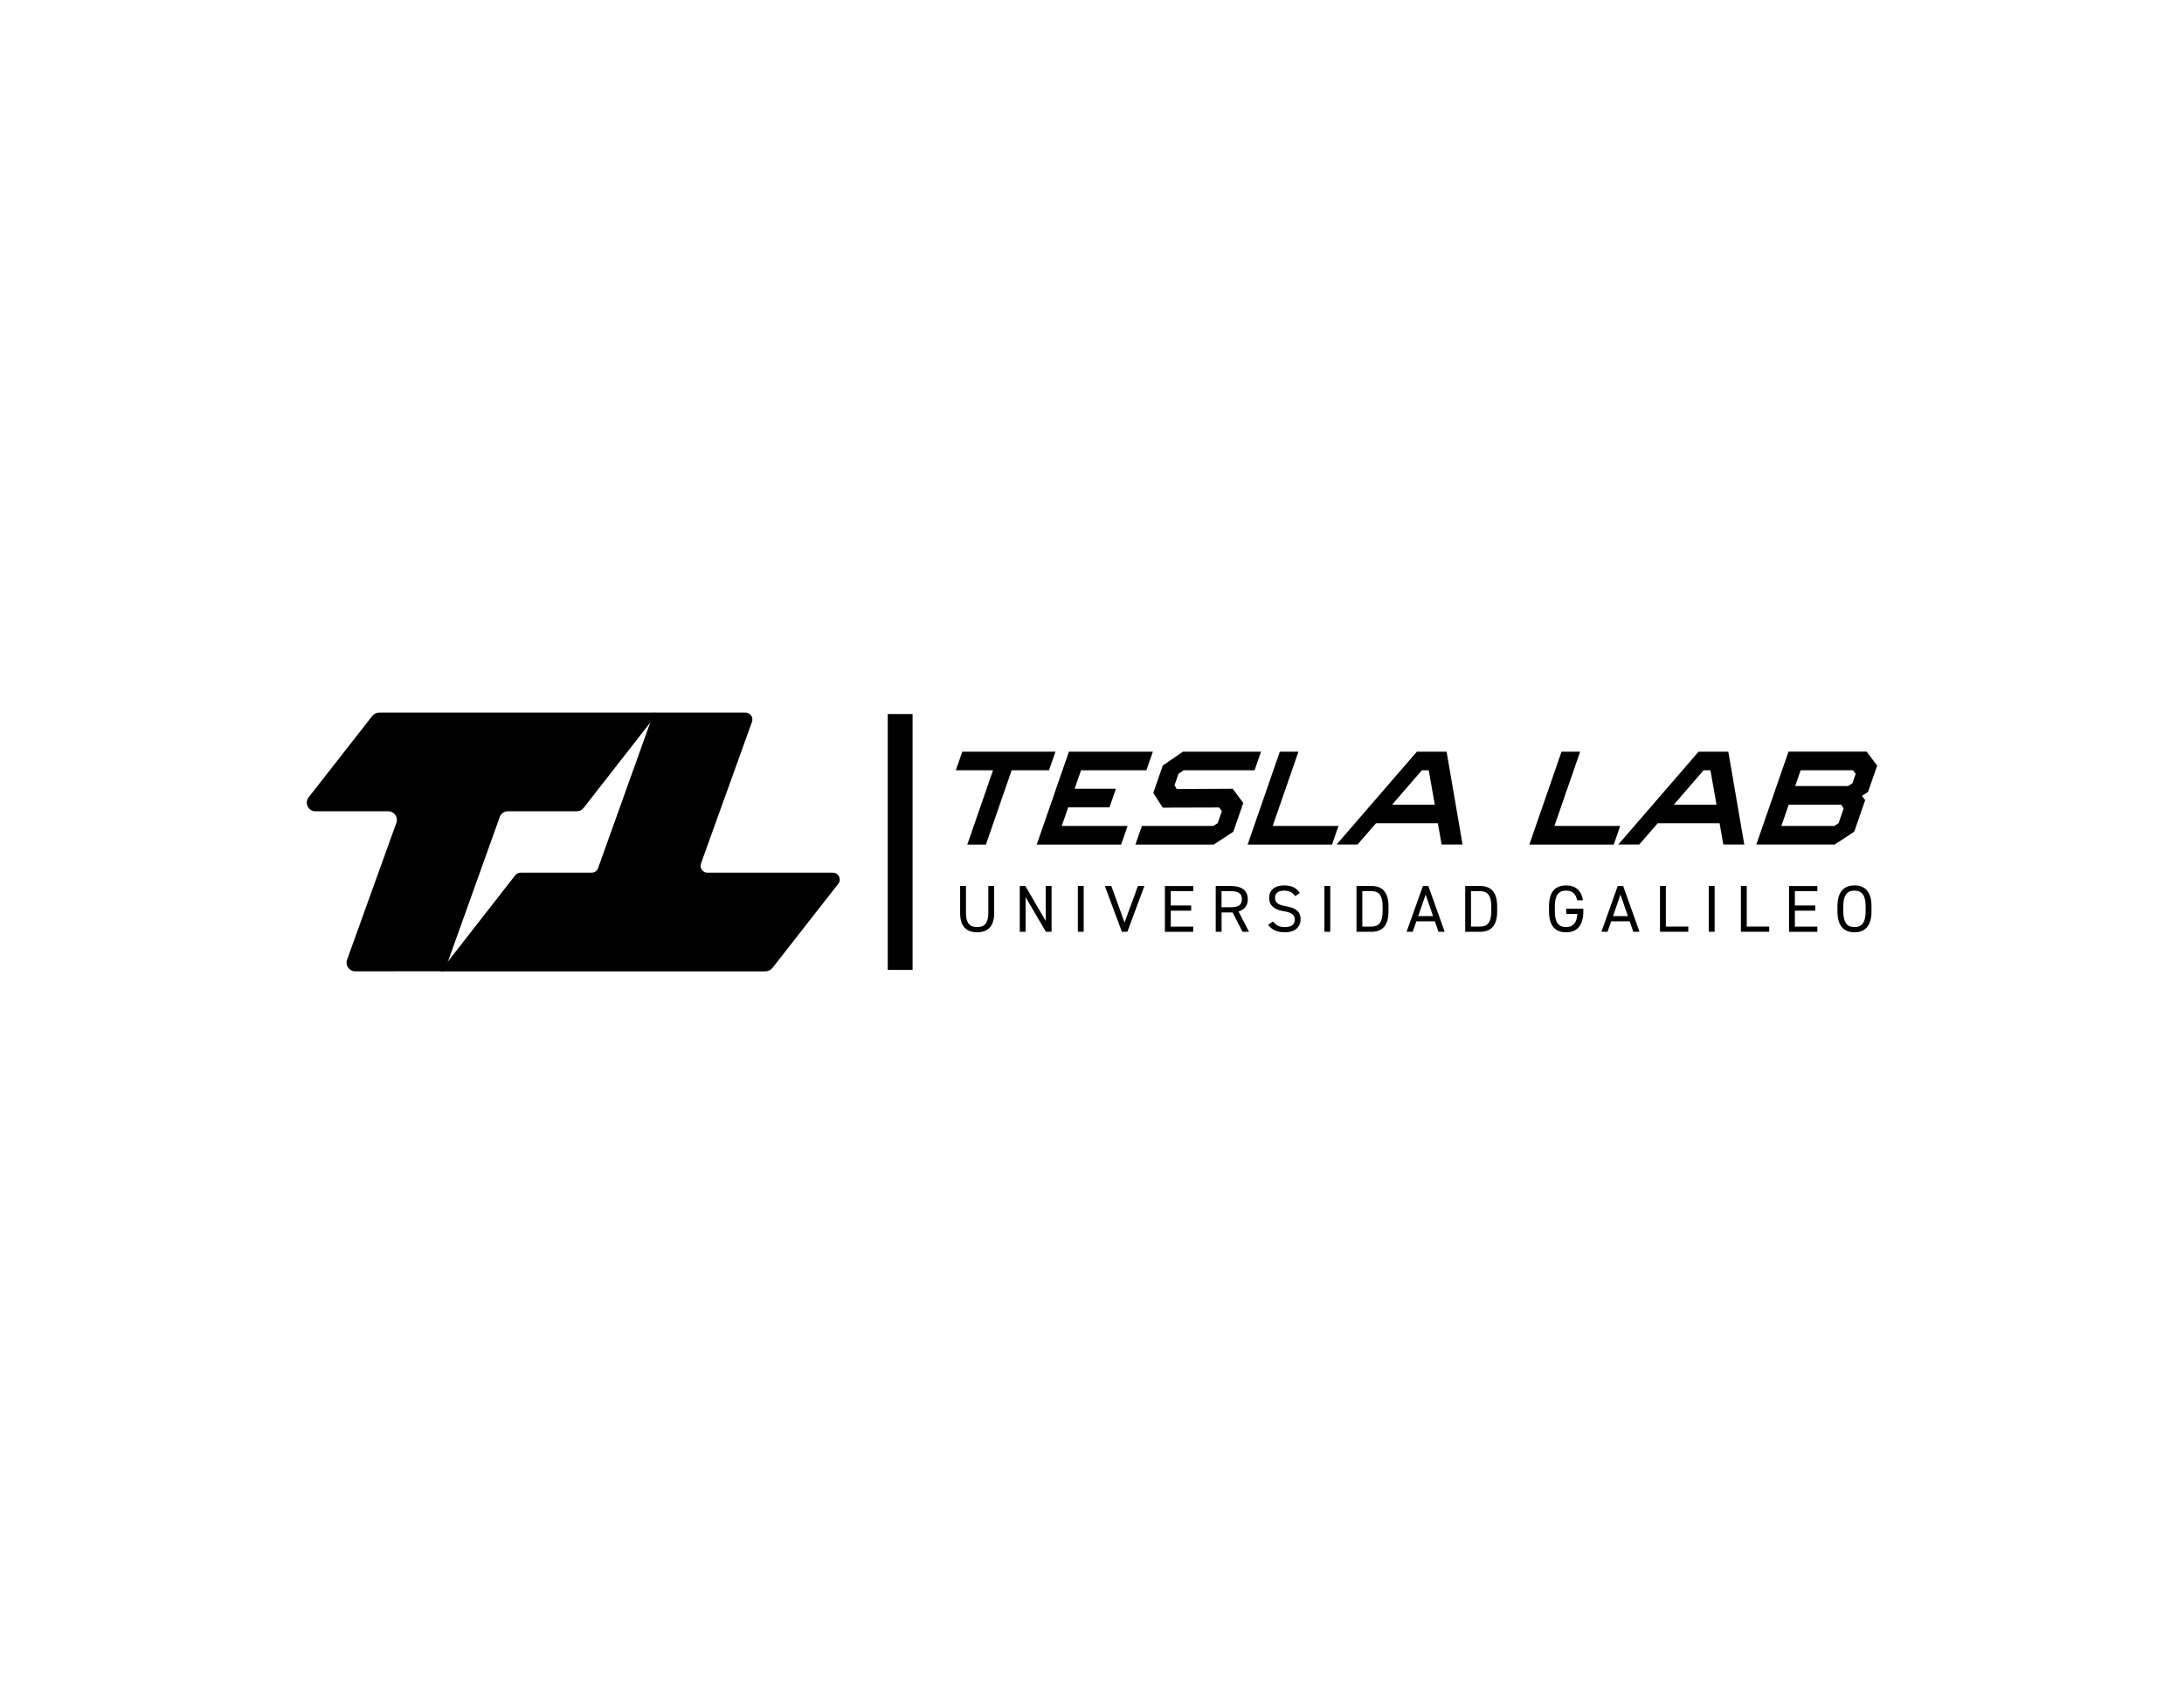 <?xml version="1.0" encoding="UTF-8"?>
<svg id="Capa_1" data-name="Capa 1" xmlns="http://www.w3.org/2000/svg" viewBox="0 0 792 612">
  <defs>
    <style>
      .cls-1 {
        stroke-width: 0px;
      }
    </style>
  </defs>
  <g>
    <path class="cls-1" d="m137.5,258.39h99.71c.57,0,.9.66.54,1.11l-26.12,33.46c-.59.76-1.5,1.2-2.46,1.2h-24.99c-1.32,0-2.5.83-2.95,2.07l-19.88,55.48c-.1.27-.36.46-.65.46l-31.89.03c-2.17,0-3.68-2.15-2.95-4.19l17.88-49.66c.73-2.04-.78-4.19-2.94-4.19h-26.41c-2.61,0-4.07-3-2.47-5.05l23.09-29.52c.59-.76,1.5-1.2,2.46-1.2Z"/>
    <path class="cls-1" d="m277.54,352.21h-117.89l27.17-34.82c.47-.61,1.2-.96,1.97-.96h25.74c1.05,0,1.99-.66,2.35-1.65l20.21-56.4h33.26c1.73,0,2.93,1.72,2.35,3.35l-18.49,51.36c-.59,1.63.62,3.34,2.35,3.34h45.46c2.08,0,3.25,2.39,1.97,4.03l-23.85,30.48c-.62.8-1.58,1.26-2.59,1.26Z"/>
  </g>
  <g>
    <g>
      <path class="cls-1" d="m360.52,321.25v9.84c0,4.91-2.39,6.95-6.17,6.95s-6.17-2.04-6.17-6.93v-9.87h2.12v9.87c0,3.63,1.43,5.05,4.05,5.05s4.05-1.42,4.05-5.05v-9.87h2.12Z"/>
      <path class="cls-1" d="m381.34,321.25v16.6h-2.07l-7.35-12.56v12.56h-2.12v-16.6h2.02l7.4,12.68v-12.68h2.12Z"/>
      <path class="cls-1" d="m392.99,337.85h-2.12v-16.6h2.12v16.6Z"/>
      <path class="cls-1" d="m403.01,321.25l4.79,13.23,4.86-13.23h2.34l-6.17,16.6h-2l-6.17-16.6h2.34Z"/>
      <path class="cls-1" d="m432.7,321.25v1.88h-8.14v5.2h7.4v1.88h-7.4v5.78h8.14v1.88h-10.26v-16.6h10.26Z"/>
      <path class="cls-1" d="m450.56,337.85l-3.55-7h-4.02v7h-2.12v-16.6h5.43c3.92,0,6.19,1.59,6.19,4.81,0,2.33-1.18,3.8-3.36,4.43l3.8,7.36h-2.37Zm-4.27-8.88c2.89,0,4.07-.87,4.07-2.91s-1.18-2.94-4.07-2.94h-3.31v5.85h3.31Z"/>
      <path class="cls-1" d="m469.71,324.93c-.91-1.16-1.9-2-4.05-2-1.97,0-3.31.87-3.31,2.6,0,1.97,1.53,2.65,4.02,3.08,3.28.55,5.28,1.71,5.28,4.79,0,2.17-1.48,4.64-5.72,4.64-2.76,0-4.79-.91-6.07-2.72l1.75-1.18c1.11,1.28,2.1,2.02,4.32,2.02,2.79,0,3.6-1.25,3.6-2.67,0-1.56-.81-2.62-4.02-3.1-3.21-.48-5.28-1.97-5.28-4.86,0-2.38,1.6-4.48,5.5-4.48,2.71,0,4.42.89,5.63,2.72l-1.65,1.16Z"/>
      <path class="cls-1" d="m482.4,337.85h-2.12v-16.6h2.12v16.6Z"/>
      <path class="cls-1" d="m491.92,337.85v-16.6h5.43c3.78,0,6.17,2.07,6.17,7.44v1.73c0,5.37-2.39,7.44-6.17,7.44h-5.43Zm9.47-7.44v-1.73c0-4.12-1.43-5.56-4.05-5.56h-3.31v12.85h3.31c2.62,0,4.05-1.44,4.05-5.56Z"/>
      <path class="cls-1" d="m510.08,337.85l5.92-16.6h1.97l5.92,16.6h-2.25l-1.31-3.8h-6.71l-1.31,3.8h-2.25Zm4.22-5.68h5.38l-2.69-7.8-2.69,7.8Z"/>
      <path class="cls-1" d="m531.33,337.85v-16.6h5.43c3.78,0,6.17,2.07,6.17,7.44v1.73c0,5.37-2.39,7.44-6.17,7.44h-5.43Zm9.47-7.44v-1.73c0-4.12-1.43-5.56-4.05-5.56h-3.31v12.85h3.31c2.62,0,4.05-1.44,4.05-5.56Z"/>
      <path class="cls-1" d="m574.17,329.5v.96c0,5.37-2.49,7.58-6.27,7.58s-6.17-2.21-6.17-7.58v-1.83c0-5.37,2.39-7.58,6.17-7.58,3.31,0,5.58,1.71,6.12,5.37h-2.07c-.54-2.48-1.88-3.49-4.05-3.49-2.62,0-4.05,1.59-4.05,5.7v1.83c0,4.12,1.43,5.7,4.05,5.7,2.39,0,3.9-1.35,4.12-4.79h-4.05v-1.88h6.19Z"/>
      <path class="cls-1" d="m580.73,337.85l5.92-16.6h1.97l5.92,16.6h-2.25l-1.31-3.8h-6.71l-1.31,3.8h-2.25Zm4.22-5.68h5.38l-2.69-7.8-2.69,7.8Z"/>
      <path class="cls-1" d="m604.1,335.97h8.14v1.88h-10.26v-16.6h2.12v14.73Z"/>
      <path class="cls-1" d="m621.79,337.85h-2.12v-16.6h2.12v16.6Z"/>
      <path class="cls-1" d="m633.44,335.97h8.14v1.88h-10.26v-16.6h2.12v14.73Z"/>
      <path class="cls-1" d="m659.03,321.25v1.88h-8.14v5.2h7.4v1.88h-7.4v5.78h8.14v1.88h-10.26v-16.6h10.26Z"/>
      <path class="cls-1" d="m672.5,338.04c-3.78,0-6.17-2.21-6.17-7.58v-1.83c0-5.37,2.39-7.58,6.17-7.58s6.17,2.21,6.17,7.58v1.83c0,5.37-2.39,7.58-6.17,7.58Zm-4.05-7.58c0,4.12,1.43,5.7,4.05,5.7s4.05-1.59,4.05-5.7v-1.83c0-4.12-1.43-5.7-4.05-5.7s-4.05,1.59-4.05,5.7v1.83Z"/>
    </g>
    <g>
      <path class="cls-1" d="m382.75,272.55l-2.34,6.75h-13.55l-9.33,26.93h-6.75l9.33-26.93h-13.49l2.34-6.75h33.79Z"/>
      <path class="cls-1" d="m385.04,299.48h23.87l-2.34,6.75h-30.61l11.67-33.68h30.44l-2.34,6.75h-23.7l-2.32,6.69h14.97l-2.34,6.75h-14.97l-2.34,6.75Z"/>
      <path class="cls-1" d="m428.95,272.55h28.35l-2.34,6.75h-25.74l-1.87,1.3-1.43,4.14.83,1.36,20.28-.11,3.83,5.16-3.61,10.43-7.11,4.65h-28.4l2.34-6.75h25.91l1.6-1.02,1.51-4.37-1.02-1.3-20.43.06-3.43-5.33,3.44-9.92,7.3-5.05Z"/>
      <path class="cls-1" d="m461.52,299.48h23.87l-2.34,6.75h-30.61l11.67-33.68h6.75l-9.33,26.93Z"/>
      <path class="cls-1" d="m524.59,272.55l5.79,33.68h-7.6l-1.35-7.71h-22.45l-6.7,7.71h-7.6l29.13-33.68h10.77Zm-4.28,19.22l-2.2-12.47h-2.49l-10.79,12.47h15.48Z"/>
      <path class="cls-1" d="m563.68,299.48h23.87l-2.34,6.75h-30.61l11.67-33.68h6.75l-9.33,26.93Z"/>
      <path class="cls-1" d="m626.75,272.55l5.79,33.68h-7.6l-1.35-7.71h-22.45l-6.7,7.71h-7.6l29.13-33.68h10.77Zm-4.28,19.22l-2.2-12.47h-2.49l-10.79,12.47h15.48Z"/>
      <path class="cls-1" d="m676.92,272.55l3.81,5.05-3.3,9.52-2.21,1.47,1.17,1.53-3.97,11.45-7.11,4.65h-28.4l11.67-33.68h28.35Zm-8.32,20.58l-.95-1.36h-18.99l-2.67,7.71h19.22l1.54-1.02,1.85-5.33Zm-17.6-8.11h19.22l1.54-1.02,1.18-3.4-.97-1.3h-18.99l-1.98,5.73Z"/>
    </g>
  </g>
  <rect class="cls-1" x="321.93" y="258.9" width="9" height="92.78"/>
</svg>